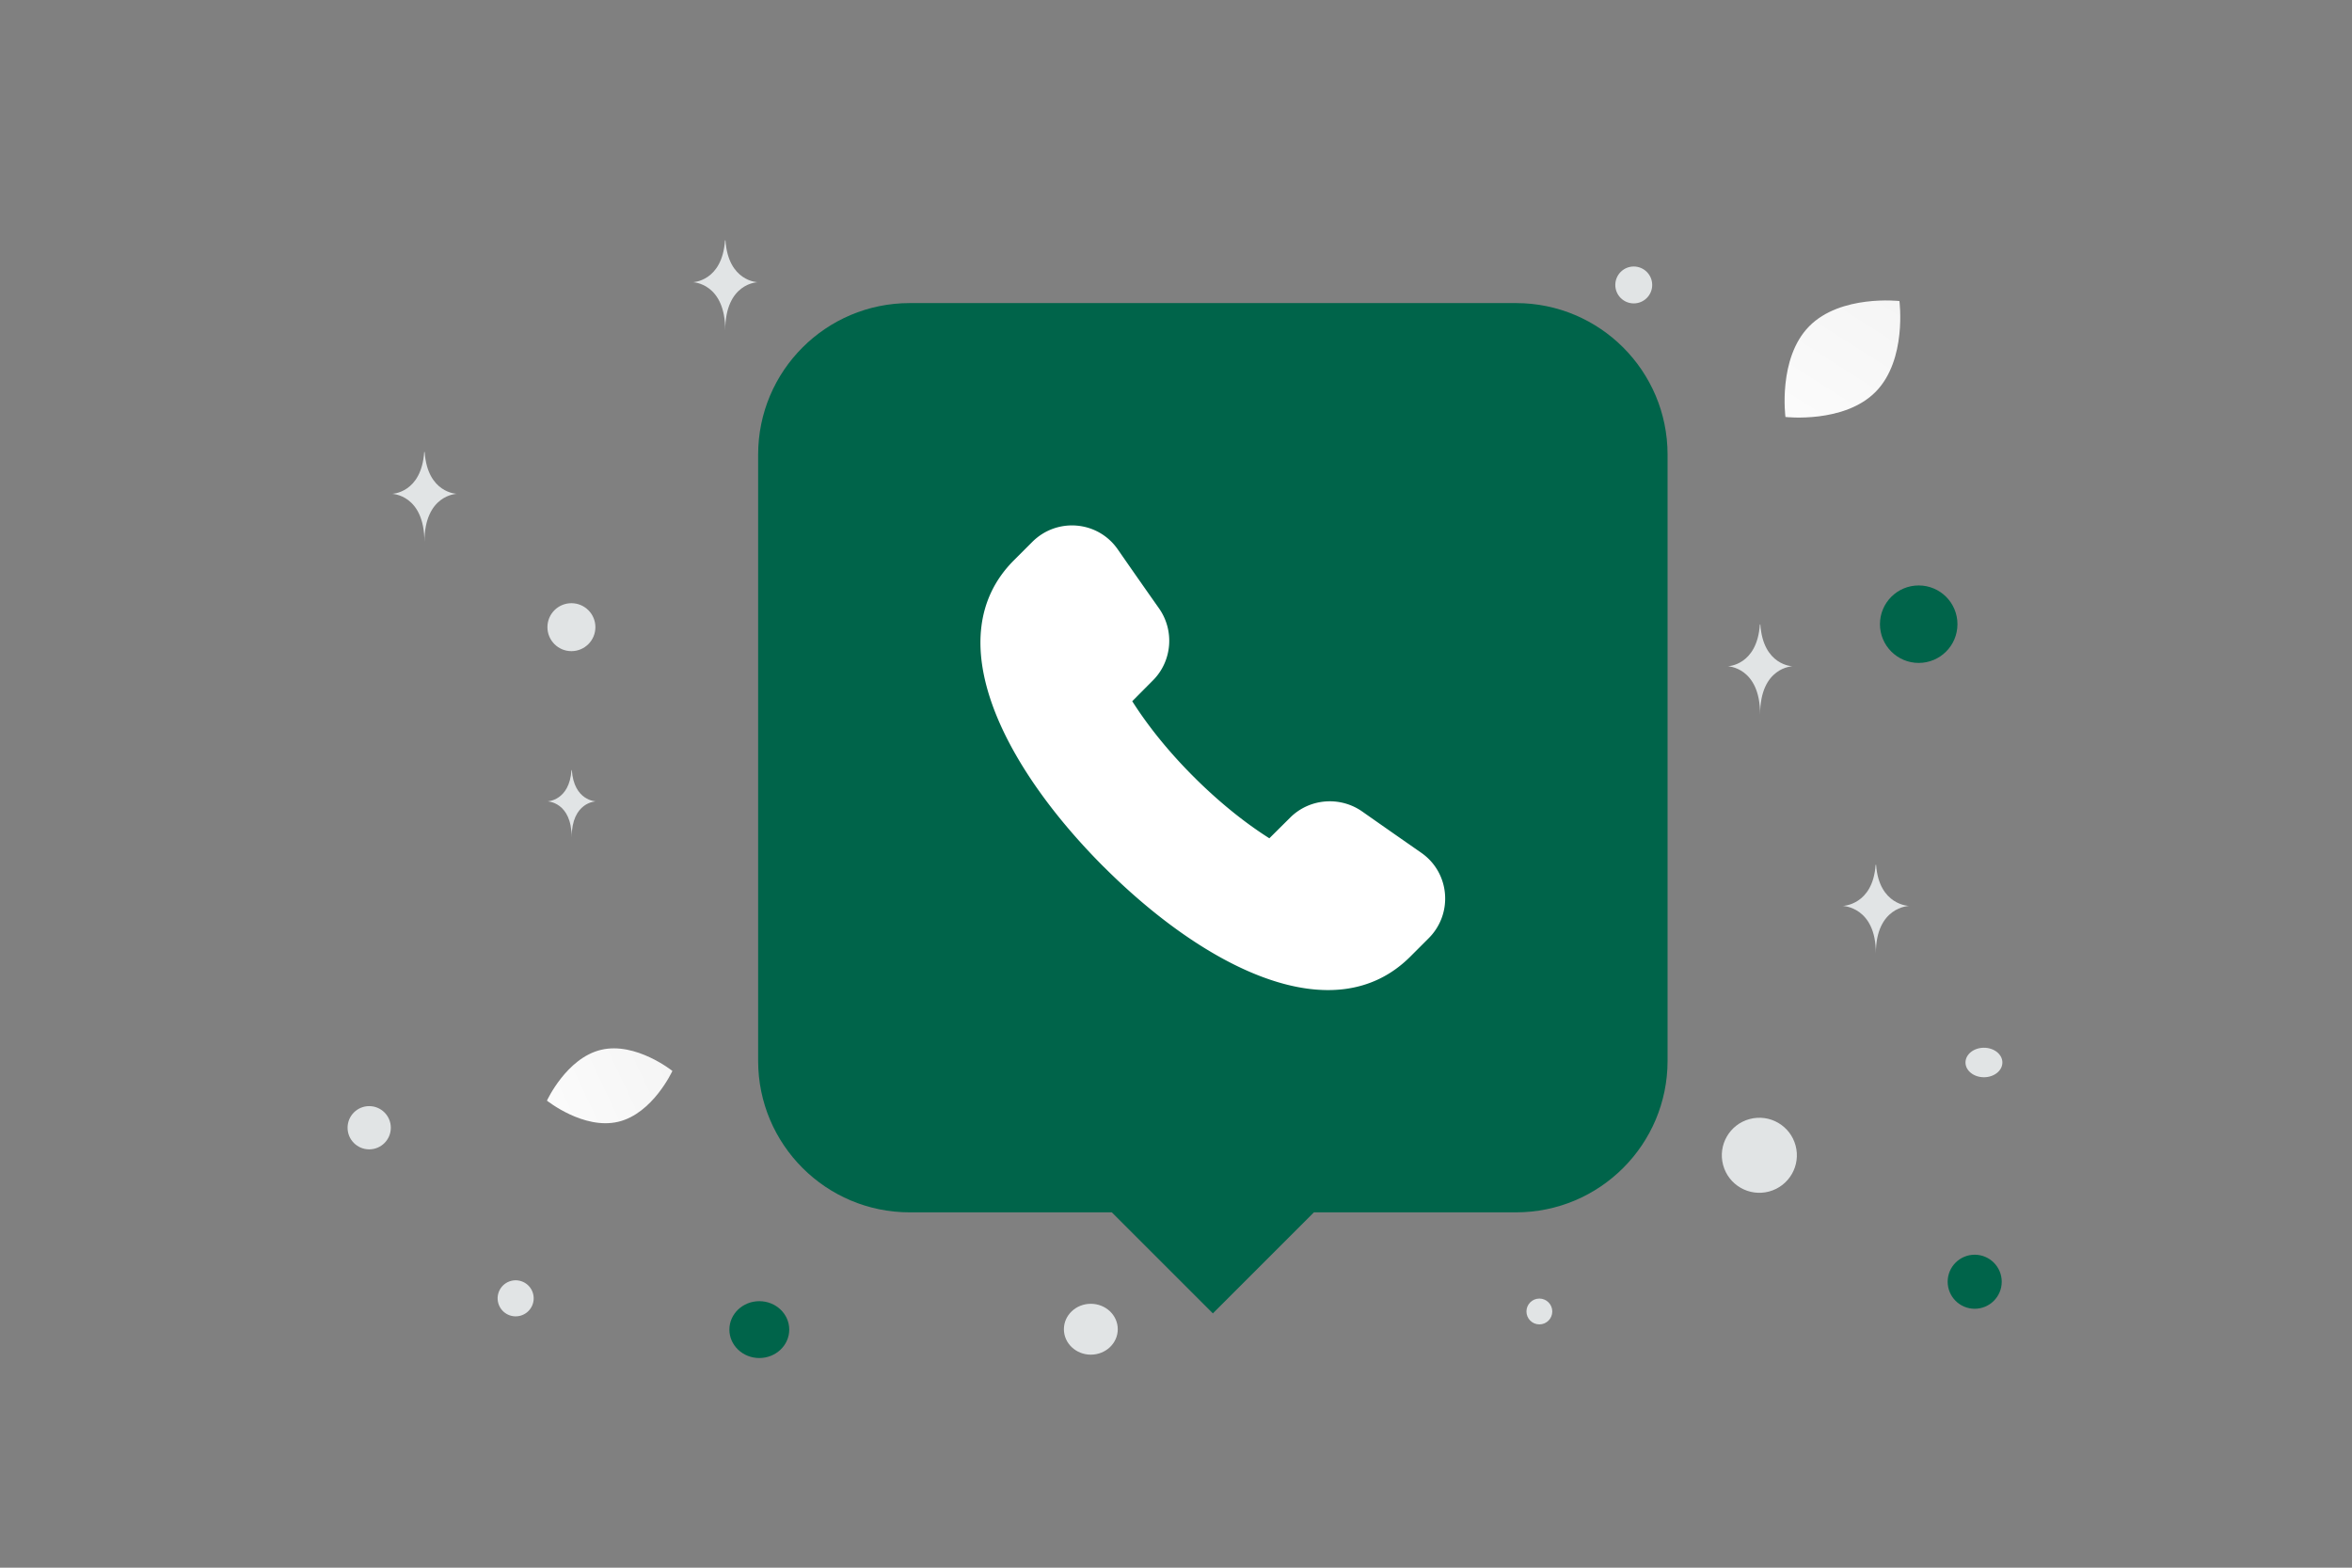 <svg width="900" height="600" viewBox="0 0 900 600" fill="none" xmlns="http://www.w3.org/2000/svg"><rect x="0" y="0" width="900" height="600" fill="#808080" stroke="none"/><path fill="transparent" d="M0 0h900v600H0z"/><path fill-rule="evenodd" clip-rule="evenodd" d="m502.768 464-38.666 38.667L425.435 464h-77.333c-32.036 0-58-25.965-58-58V174c0-32.035 25.964-58 58-58h232c32.035 0 58 25.965 58 58v232c0 32.035-25.965 58-58 58h-77.334z" fill="#00644a"/><path fill-rule="evenodd" clip-rule="evenodd" d="M422.321 331.723c38.823 38.841 88.014 63.596 117.269 34.466l7.095-7.096c9.444-9.444 8.128-25.076-2.827-32.705-6.918-4.82-14.352-9.995-22.568-15.775-8.501-5.975-20.168-5.068-27.548 2.259l-8.021 7.967c-9.941-6.296-19.776-14.387-28.917-23.511l-.035-.035c-9.124-9.123-17.215-18.976-23.511-28.917l7.967-8.021c7.327-7.38 8.252-19.065 2.241-27.565a3483.086 3483.086 0 0 1-15.739-22.515c-7.611-10.991-23.261-12.325-32.723-2.863l-7.096 7.096c-29.112 29.254-4.374 78.41 34.448 117.268" fill="#fff"/><path d="M236.561 429.341c-13.251 3.139-27.267-8.099-27.267-8.099s7.479-16.322 20.735-19.452c13.252-3.139 27.263 8.089 27.263 8.089s-7.479 16.322-20.731 19.462z" fill="url(#a)"/><path d="M717.76 149.92c-12.039 12.253-34.551 9.669-34.551 9.669s-2.979-22.449 9.071-34.695c12.039-12.253 34.539-9.677 34.539-9.677s2.979 22.45-9.059 34.703z" fill="url(#b)"/><circle cx="755.624" cy="490.559" r="10.343" transform="rotate(180 755.624 490.559)" fill="#00644a"/><ellipse cx="290.554" cy="508.88" rx="11.453" ry="10.88" transform="rotate(180 290.554 508.88)" fill="#00644a"/><circle r="14.826" transform="matrix(-1 0 0 1 734.198 238.895)" fill="#00644a"/><ellipse rx="10.307" ry="9.735" transform="matrix(-1 0 0 1 417.409 508.735)" fill="#E1E4E5"/><circle r="8.274" transform="matrix(-1 0 0 1 141.274 431.619)" fill="#E1E4E5"/><circle r="4.942" transform="matrix(-1 0 0 1 589.043 501.942)" fill="#E1E4E5"/><circle r="7.06" transform="matrix(-1 0 0 1 625.161 109.06)" fill="#E1E4E5"/><circle r="6.899" transform="scale(1 -1) rotate(-75 -225.133 -377.028)" fill="#E1E4E5"/><circle r="9.178" transform="matrix(-1 0 0 1 218.653 240.038)" fill="#E1E4E5"/><ellipse rx="7.06" ry="5.648" transform="matrix(-1 0 0 1 759.161 406.648)" fill="#E1E4E5"/><circle r="14.358" transform="scale(1 -1) rotate(-75 48.494 -659.759)" fill="#E1E4E5"/><path d="M717.714 331h.185c1.093 15.496 12.618 15.734 12.618 15.734s-12.708.248-12.708 18.153c0-17.905-12.708-18.153-12.708-18.153s11.519-.238 12.613-15.734zM277.42 92h.181c1.068 15.765 12.323 16.008 12.323 16.008s-12.411.252-12.411 18.468c0-18.216-12.412-18.468-12.412-18.468s11.251-.243 12.319-16.008zm-115.101 81h.18c1.069 15.765 12.324 16.008 12.324 16.008s-12.412.252-12.412 18.468c0-18.216-12.411-18.468-12.411-18.468s11.251-.243 12.319-16.008zm511.101 66h.181c1.068 15.765 12.323 16.008 12.323 16.008s-12.411.252-12.411 18.468c0-18.216-12.412-18.468-12.412-18.468s11.251-.243 12.319-16.008zm-454.74 55.745h.135c.798 11.779 9.208 11.96 9.208 11.96s-9.274.189-9.274 13.8c0-13.611-9.273-13.8-9.273-13.8s8.406-.181 9.204-11.96z" fill="#E1E4E5"/><defs><linearGradient id="a" x1="186.66" y1="437.146" x2="302.663" y2="382.342" gradientUnits="userSpaceOnUse"><stop stop-color="#fff"/><stop offset="1" stop-color="#EEE"/></linearGradient><linearGradient id="b" x1="669.728" y1="191.773" x2="756.76" y2="55.341" gradientUnits="userSpaceOnUse"><stop stop-color="#fff"/><stop offset="1" stop-color="#EEE"/></linearGradient></defs></svg>